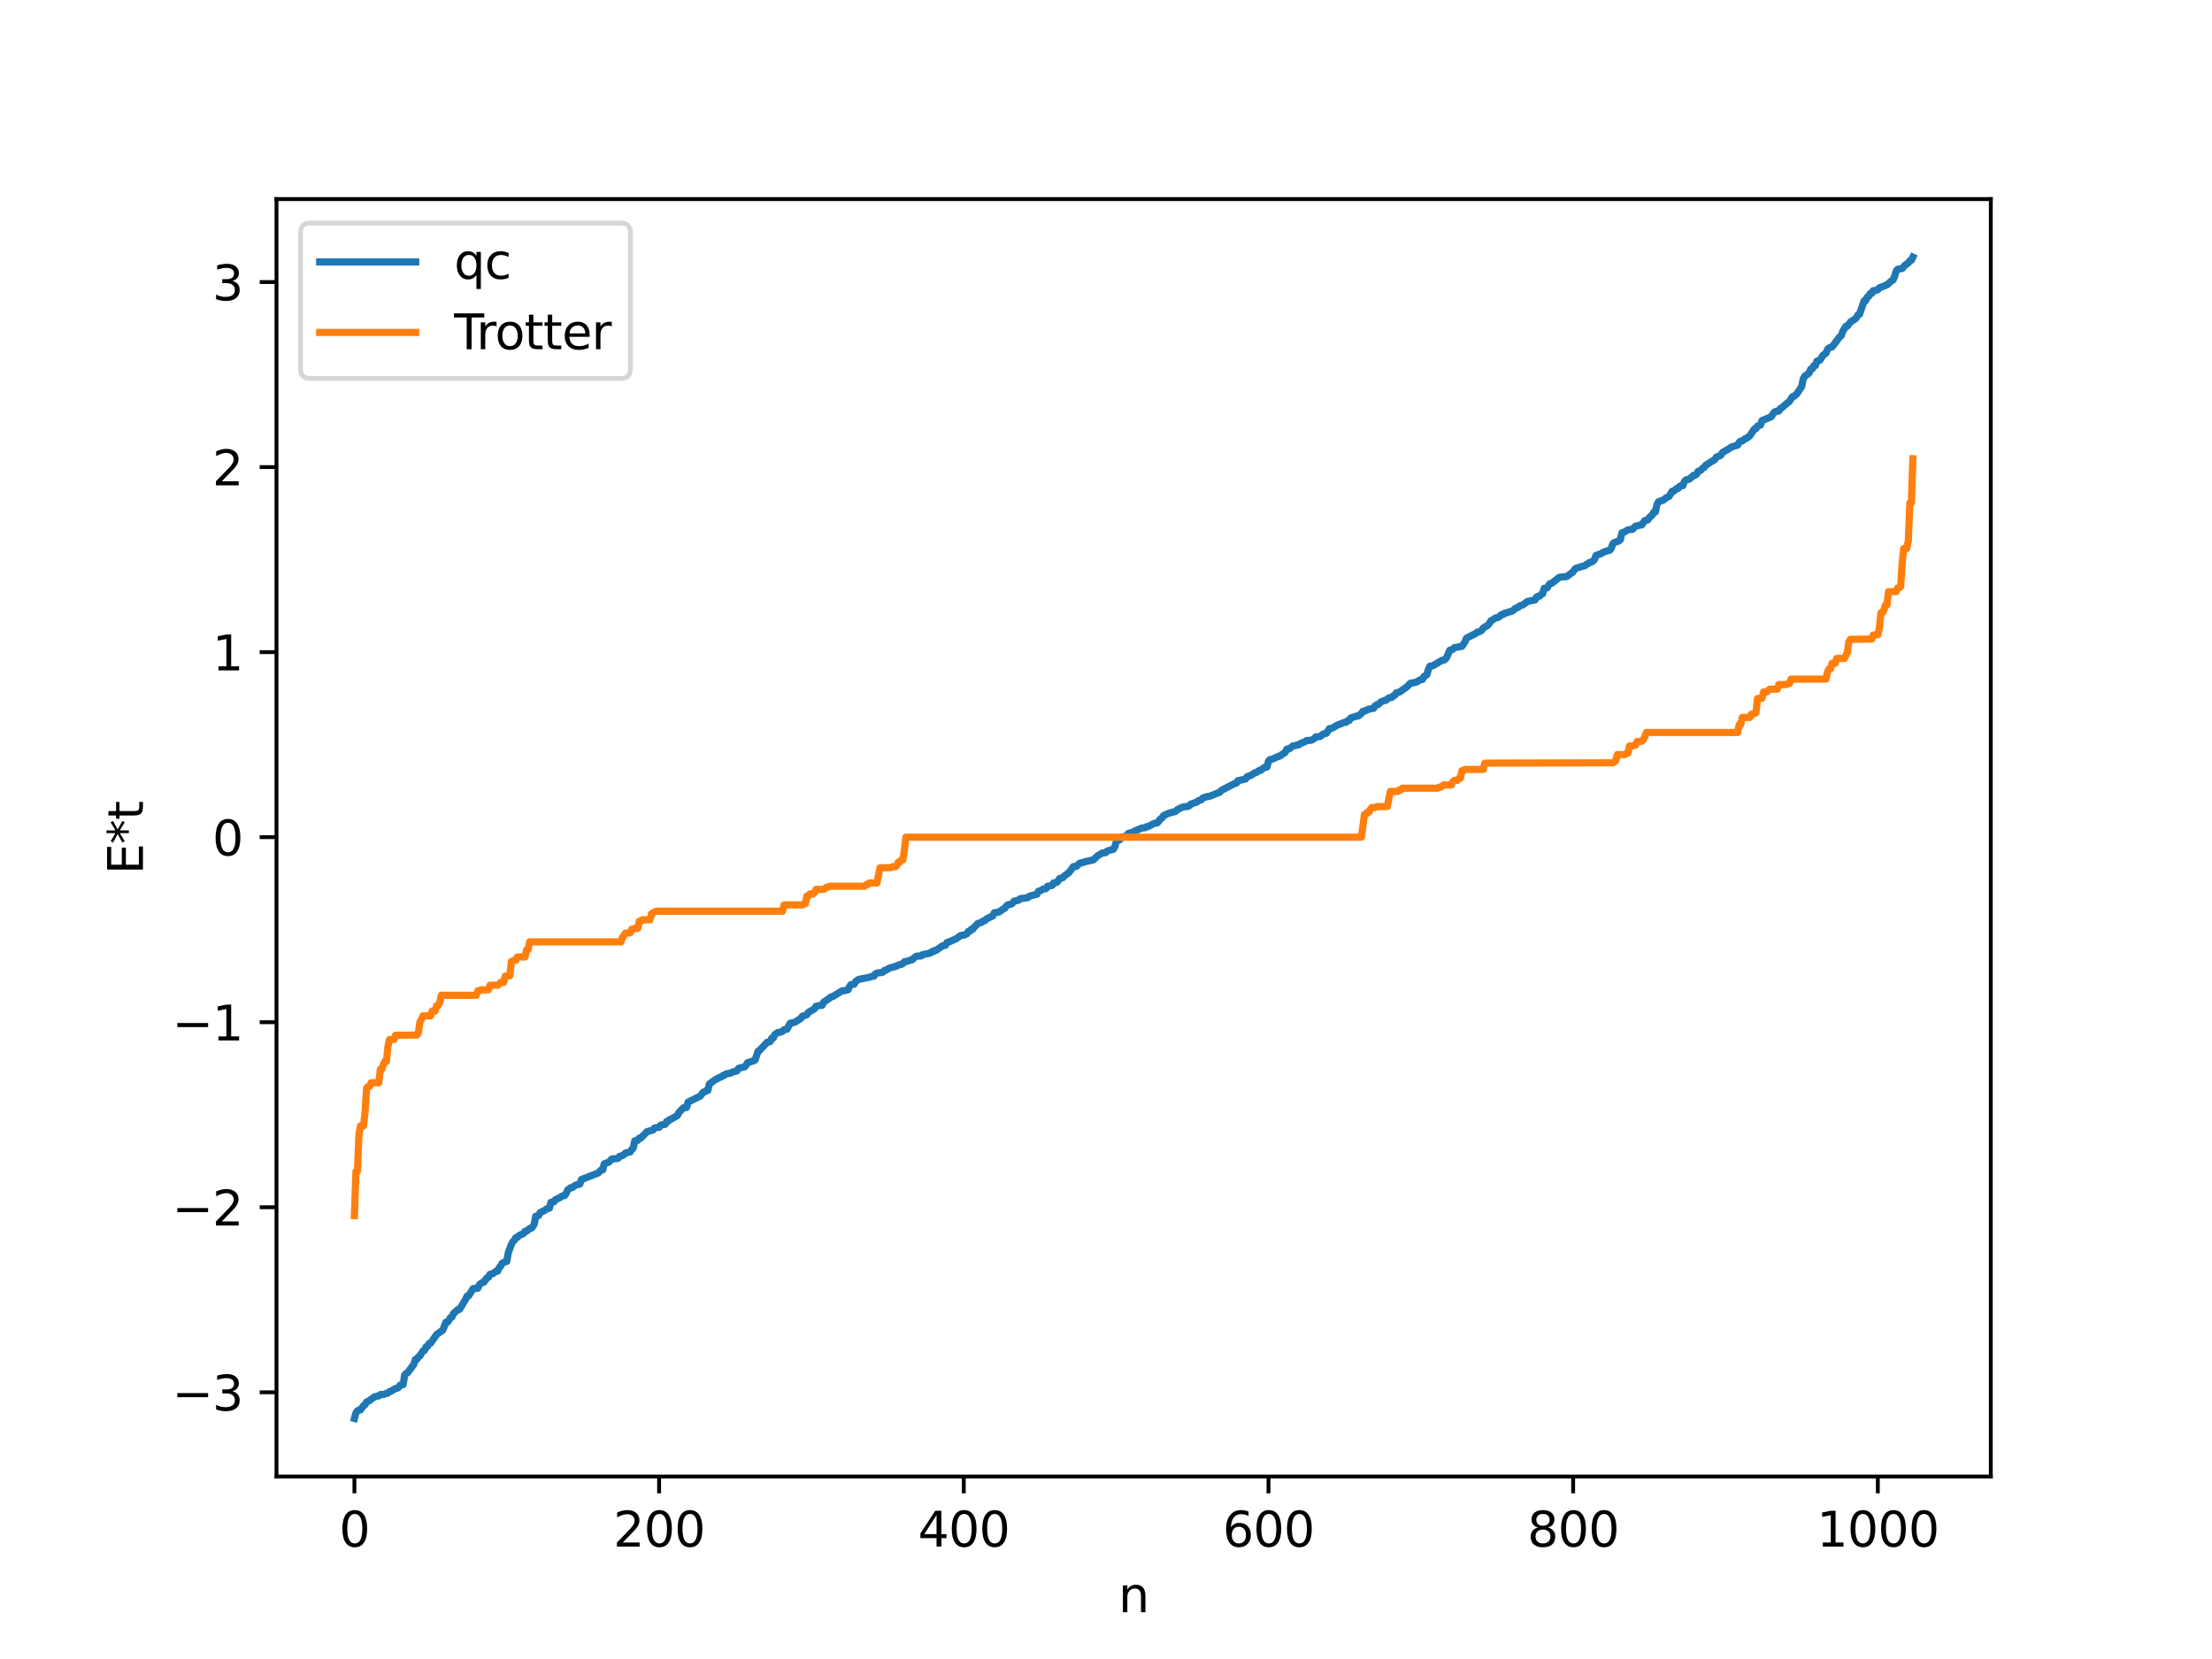 <?xml version="1.0" encoding="utf-8" standalone="no"?>
<!DOCTYPE svg PUBLIC "-//W3C//DTD SVG 1.1//EN"
  "http://www.w3.org/Graphics/SVG/1.1/DTD/svg11.dtd">
<svg xmlns:xlink="http://www.w3.org/1999/xlink" width="460.8pt" height="345.6pt" viewBox="0 0 460.8 345.6" xmlns="http://www.w3.org/2000/svg" version="1.1">
 <defs>
  <style type="text/css">*{stroke-linejoin: round; stroke-linecap: butt}</style>
 </defs>
 <g id="figure_1">
  <g id="patch_1">
   <path d="M 0 345.6 
L 460.8 345.6 
L 460.8 0 
L 0 0 
z
" style="fill: #ffffff"/>
  </g>
  <g id="axes_1">
   <g id="patch_2">
    <path d="M 57.6 307.584 
L 414.72 307.584 
L 414.72 41.472 
L 57.6 41.472 
z
" style="fill: #ffffff"/>
   </g>
   <g id="matplotlib.axis_1">
    <g id="xtick_1">
     <g id="line2d_1">
      <defs>
       <path id="m779cd502cc" d="M 0 0 
L 0 3.5 
" style="stroke: #000000; stroke-width: 0.8"/>
      </defs>
      <g>
       <use xlink:href="#m779cd502cc" x="73.833" y="307.584" style="stroke: #000000; stroke-width: 0.8"/>
      </g>
     </g>
     <g id="text_1">
      <!-- 0 -->
      <g transform="translate(70.651 322.182) scale(0.1 -0.1)">
       <defs>
        <path id="DejaVuSans-30" d="M 2034 4250 
Q 1547 4250 1301 3770 
Q 1056 3291 1056 2328 
Q 1056 1369 1301 889 
Q 1547 409 2034 409 
Q 2525 409 2770 889 
Q 3016 1369 3016 2328 
Q 3016 3291 2770 3770 
Q 2525 4250 2034 4250 
z
M 2034 4750 
Q 2819 4750 3233 4129 
Q 3647 3509 3647 2328 
Q 3647 1150 3233 529 
Q 2819 -91 2034 -91 
Q 1250 -91 836 529 
Q 422 1150 422 2328 
Q 422 3509 836 4129 
Q 1250 4750 2034 4750 
z
" transform="scale(0.016)"/>
       </defs>
       <use xlink:href="#DejaVuSans-30"/>
      </g>
     </g>
    </g>
    <g id="xtick_2">
     <g id="line2d_2">
      <g>
       <use xlink:href="#m779cd502cc" x="137.304" y="307.584" style="stroke: #000000; stroke-width: 0.8"/>
      </g>
     </g>
     <g id="text_2">
      <!-- 200 -->
      <g transform="translate(127.76 322.182) scale(0.1 -0.1)">
       <defs>
        <path id="DejaVuSans-32" d="M 1228 531 
L 3431 531 
L 3431 0 
L 469 0 
L 469 531 
Q 828 903 1448 1529 
Q 2069 2156 2228 2338 
Q 2531 2678 2651 2914 
Q 2772 3150 2772 3378 
Q 2772 3750 2511 3984 
Q 2250 4219 1831 4219 
Q 1534 4219 1204 4116 
Q 875 4013 500 3803 
L 500 4441 
Q 881 4594 1212 4672 
Q 1544 4750 1819 4750 
Q 2544 4750 2975 4387 
Q 3406 4025 3406 3419 
Q 3406 3131 3298 2873 
Q 3191 2616 2906 2266 
Q 2828 2175 2409 1742 
Q 1991 1309 1228 531 
z
" transform="scale(0.016)"/>
       </defs>
       <use xlink:href="#DejaVuSans-32"/>
       <use xlink:href="#DejaVuSans-30" x="63.623"/>
       <use xlink:href="#DejaVuSans-30" x="127.246"/>
      </g>
     </g>
    </g>
    <g id="xtick_3">
     <g id="line2d_3">
      <g>
       <use xlink:href="#m779cd502cc" x="200.775" y="307.584" style="stroke: #000000; stroke-width: 0.8"/>
      </g>
     </g>
     <g id="text_3">
      <!-- 400 -->
      <g transform="translate(191.231 322.182) scale(0.1 -0.1)">
       <defs>
        <path id="DejaVuSans-34" d="M 2419 4116 
L 825 1625 
L 2419 1625 
L 2419 4116 
z
M 2253 4666 
L 3047 4666 
L 3047 1625 
L 3713 1625 
L 3713 1100 
L 3047 1100 
L 3047 0 
L 2419 0 
L 2419 1100 
L 313 1100 
L 313 1709 
L 2253 4666 
z
" transform="scale(0.016)"/>
       </defs>
       <use xlink:href="#DejaVuSans-34"/>
       <use xlink:href="#DejaVuSans-30" x="63.623"/>
       <use xlink:href="#DejaVuSans-30" x="127.246"/>
      </g>
     </g>
    </g>
    <g id="xtick_4">
     <g id="line2d_4">
      <g>
       <use xlink:href="#m779cd502cc" x="264.246" y="307.584" style="stroke: #000000; stroke-width: 0.8"/>
      </g>
     </g>
     <g id="text_4">
      <!-- 600 -->
      <g transform="translate(254.702 322.182) scale(0.1 -0.1)">
       <defs>
        <path id="DejaVuSans-36" d="M 2113 2584 
Q 1688 2584 1439 2293 
Q 1191 2003 1191 1497 
Q 1191 994 1439 701 
Q 1688 409 2113 409 
Q 2538 409 2786 701 
Q 3034 994 3034 1497 
Q 3034 2003 2786 2293 
Q 2538 2584 2113 2584 
z
M 3366 4563 
L 3366 3988 
Q 3128 4100 2886 4159 
Q 2644 4219 2406 4219 
Q 1781 4219 1451 3797 
Q 1122 3375 1075 2522 
Q 1259 2794 1537 2939 
Q 1816 3084 2150 3084 
Q 2853 3084 3261 2657 
Q 3669 2231 3669 1497 
Q 3669 778 3244 343 
Q 2819 -91 2113 -91 
Q 1303 -91 875 529 
Q 447 1150 447 2328 
Q 447 3434 972 4092 
Q 1497 4750 2381 4750 
Q 2619 4750 2861 4703 
Q 3103 4656 3366 4563 
z
" transform="scale(0.016)"/>
       </defs>
       <use xlink:href="#DejaVuSans-36"/>
       <use xlink:href="#DejaVuSans-30" x="63.623"/>
       <use xlink:href="#DejaVuSans-30" x="127.246"/>
      </g>
     </g>
    </g>
    <g id="xtick_5">
     <g id="line2d_5">
      <g>
       <use xlink:href="#m779cd502cc" x="327.717" y="307.584" style="stroke: #000000; stroke-width: 0.8"/>
      </g>
     </g>
     <g id="text_5">
      <!-- 800 -->
      <g transform="translate(318.173 322.182) scale(0.1 -0.1)">
       <defs>
        <path id="DejaVuSans-38" d="M 2034 2216 
Q 1584 2216 1326 1975 
Q 1069 1734 1069 1313 
Q 1069 891 1326 650 
Q 1584 409 2034 409 
Q 2484 409 2743 651 
Q 3003 894 3003 1313 
Q 3003 1734 2745 1975 
Q 2488 2216 2034 2216 
z
M 1403 2484 
Q 997 2584 770 2862 
Q 544 3141 544 3541 
Q 544 4100 942 4425 
Q 1341 4750 2034 4750 
Q 2731 4750 3128 4425 
Q 3525 4100 3525 3541 
Q 3525 3141 3298 2862 
Q 3072 2584 2669 2484 
Q 3125 2378 3379 2068 
Q 3634 1759 3634 1313 
Q 3634 634 3220 271 
Q 2806 -91 2034 -91 
Q 1263 -91 848 271 
Q 434 634 434 1313 
Q 434 1759 690 2068 
Q 947 2378 1403 2484 
z
M 1172 3481 
Q 1172 3119 1398 2916 
Q 1625 2713 2034 2713 
Q 2441 2713 2670 2916 
Q 2900 3119 2900 3481 
Q 2900 3844 2670 4047 
Q 2441 4250 2034 4250 
Q 1625 4250 1398 4047 
Q 1172 3844 1172 3481 
z
" transform="scale(0.016)"/>
       </defs>
       <use xlink:href="#DejaVuSans-38"/>
       <use xlink:href="#DejaVuSans-30" x="63.623"/>
       <use xlink:href="#DejaVuSans-30" x="127.246"/>
      </g>
     </g>
    </g>
    <g id="xtick_6">
     <g id="line2d_6">
      <g>
       <use xlink:href="#m779cd502cc" x="391.188" y="307.584" style="stroke: #000000; stroke-width: 0.8"/>
      </g>
     </g>
     <g id="text_6">
      <!-- 1000 -->
      <g transform="translate(378.463 322.182) scale(0.1 -0.1)">
       <defs>
        <path id="DejaVuSans-31" d="M 794 531 
L 1825 531 
L 1825 4091 
L 703 3866 
L 703 4441 
L 1819 4666 
L 2450 4666 
L 2450 531 
L 3481 531 
L 3481 0 
L 794 0 
L 794 531 
z
" transform="scale(0.016)"/>
       </defs>
       <use xlink:href="#DejaVuSans-31"/>
       <use xlink:href="#DejaVuSans-30" x="63.623"/>
       <use xlink:href="#DejaVuSans-30" x="127.246"/>
       <use xlink:href="#DejaVuSans-30" x="190.869"/>
      </g>
     </g>
    </g>
    <g id="text_7">
     <!-- n -->
     <g transform="translate(232.991 335.861) scale(0.1 -0.1)">
      <defs>
       <path id="DejaVuSans-6e" d="M 3513 2113 
L 3513 0 
L 2938 0 
L 2938 2094 
Q 2938 2591 2744 2837 
Q 2550 3084 2163 3084 
Q 1697 3084 1428 2787 
Q 1159 2491 1159 1978 
L 1159 0 
L 581 0 
L 581 3500 
L 1159 3500 
L 1159 2956 
Q 1366 3272 1645 3428 
Q 1925 3584 2291 3584 
Q 2894 3584 3203 3211 
Q 3513 2838 3513 2113 
z
" transform="scale(0.016)"/>
      </defs>
      <use xlink:href="#DejaVuSans-6e"/>
     </g>
    </g>
   </g>
   <g id="matplotlib.axis_2">
    <g id="ytick_1">
     <g id="line2d_7">
      <defs>
       <path id="me59a3bf4ee" d="M 0 0 
L -3.5 0 
" style="stroke: #000000; stroke-width: 0.8"/>
      </defs>
      <g>
       <use xlink:href="#me59a3bf4ee" x="57.6" y="290.045" style="stroke: #000000; stroke-width: 0.8"/>
      </g>
     </g>
     <g id="text_8">
      <!-- −3 -->
      <g transform="translate(35.858 293.844) scale(0.1 -0.1)">
       <defs>
        <path id="DejaVuSans-2212" d="M 678 2272 
L 4684 2272 
L 4684 1741 
L 678 1741 
L 678 2272 
z
" transform="scale(0.016)"/>
        <path id="DejaVuSans-33" d="M 2597 2516 
Q 3050 2419 3304 2112 
Q 3559 1806 3559 1356 
Q 3559 666 3084 287 
Q 2609 -91 1734 -91 
Q 1441 -91 1130 -33 
Q 819 25 488 141 
L 488 750 
Q 750 597 1062 519 
Q 1375 441 1716 441 
Q 2309 441 2620 675 
Q 2931 909 2931 1356 
Q 2931 1769 2642 2001 
Q 2353 2234 1838 2234 
L 1294 2234 
L 1294 2753 
L 1863 2753 
Q 2328 2753 2575 2939 
Q 2822 3125 2822 3475 
Q 2822 3834 2567 4026 
Q 2313 4219 1838 4219 
Q 1578 4219 1281 4162 
Q 984 4106 628 3988 
L 628 4550 
Q 988 4650 1302 4700 
Q 1616 4750 1894 4750 
Q 2613 4750 3031 4423 
Q 3450 4097 3450 3541 
Q 3450 3153 3228 2886 
Q 3006 2619 2597 2516 
z
" transform="scale(0.016)"/>
       </defs>
       <use xlink:href="#DejaVuSans-2212"/>
       <use xlink:href="#DejaVuSans-33" x="83.789"/>
      </g>
     </g>
    </g>
    <g id="ytick_2">
     <g id="line2d_8">
      <g>
       <use xlink:href="#me59a3bf4ee" x="57.6" y="251.497" style="stroke: #000000; stroke-width: 0.8"/>
      </g>
     </g>
     <g id="text_9">
      <!-- −2 -->
      <g transform="translate(35.858 255.296) scale(0.1 -0.1)">
       <use xlink:href="#DejaVuSans-2212"/>
       <use xlink:href="#DejaVuSans-32" x="83.789"/>
      </g>
     </g>
    </g>
    <g id="ytick_3">
     <g id="line2d_9">
      <g>
       <use xlink:href="#me59a3bf4ee" x="57.6" y="212.948" style="stroke: #000000; stroke-width: 0.8"/>
      </g>
     </g>
     <g id="text_10">
      <!-- −1 -->
      <g transform="translate(35.858 216.748) scale(0.1 -0.1)">
       <use xlink:href="#DejaVuSans-2212"/>
       <use xlink:href="#DejaVuSans-31" x="83.789"/>
      </g>
     </g>
    </g>
    <g id="ytick_4">
     <g id="line2d_10">
      <g>
       <use xlink:href="#me59a3bf4ee" x="57.6" y="174.4" style="stroke: #000000; stroke-width: 0.8"/>
      </g>
     </g>
     <g id="text_11">
      <!-- 0 -->
      <g transform="translate(44.237 178.199) scale(0.1 -0.1)">
       <use xlink:href="#DejaVuSans-30"/>
      </g>
     </g>
    </g>
    <g id="ytick_5">
     <g id="line2d_11">
      <g>
       <use xlink:href="#me59a3bf4ee" x="57.6" y="135.852" style="stroke: #000000; stroke-width: 0.8"/>
      </g>
     </g>
     <g id="text_12">
      <!-- 1 -->
      <g transform="translate(44.237 139.651) scale(0.1 -0.1)">
       <use xlink:href="#DejaVuSans-31"/>
      </g>
     </g>
    </g>
    <g id="ytick_6">
     <g id="line2d_12">
      <g>
       <use xlink:href="#me59a3bf4ee" x="57.6" y="97.304" style="stroke: #000000; stroke-width: 0.8"/>
      </g>
     </g>
     <g id="text_13">
      <!-- 2 -->
      <g transform="translate(44.237 101.103) scale(0.1 -0.1)">
       <use xlink:href="#DejaVuSans-32"/>
      </g>
     </g>
    </g>
    <g id="ytick_7">
     <g id="line2d_13">
      <g>
       <use xlink:href="#me59a3bf4ee" x="57.6" y="58.756" style="stroke: #000000; stroke-width: 0.8"/>
      </g>
     </g>
     <g id="text_14">
      <!-- 3 -->
      <g transform="translate(44.237 62.555) scale(0.1 -0.1)">
       <use xlink:href="#DejaVuSans-33"/>
      </g>
     </g>
    </g>
    <g id="text_15">
     <!-- E*t -->
     <g transform="translate(29.778 182.148) rotate(-90) scale(0.1 -0.1)">
      <defs>
       <path id="DejaVuSans-45" d="M 628 4666 
L 3578 4666 
L 3578 4134 
L 1259 4134 
L 1259 2753 
L 3481 2753 
L 3481 2222 
L 1259 2222 
L 1259 531 
L 3634 531 
L 3634 0 
L 628 0 
L 628 4666 
z
" transform="scale(0.016)"/>
       <path id="DejaVuSans-2a" d="M 3009 3897 
L 1888 3291 
L 3009 2681 
L 2828 2375 
L 1778 3009 
L 1778 1831 
L 1422 1831 
L 1422 3009 
L 372 2375 
L 191 2681 
L 1313 3291 
L 191 3897 
L 372 4206 
L 1422 3572 
L 1422 4750 
L 1778 4750 
L 1778 3572 
L 2828 4206 
L 3009 3897 
z
" transform="scale(0.016)"/>
       <path id="DejaVuSans-74" d="M 1172 4494 
L 1172 3500 
L 2356 3500 
L 2356 3053 
L 1172 3053 
L 1172 1153 
Q 1172 725 1289 603 
Q 1406 481 1766 481 
L 2356 481 
L 2356 0 
L 1766 0 
Q 1100 0 847 248 
Q 594 497 594 1153 
L 594 3053 
L 172 3053 
L 172 3500 
L 594 3500 
L 594 4494 
L 1172 4494 
z
" transform="scale(0.016)"/>
      </defs>
      <use xlink:href="#DejaVuSans-45"/>
      <use xlink:href="#DejaVuSans-2a" x="63.184"/>
      <use xlink:href="#DejaVuSans-74" x="113.184"/>
     </g>
    </g>
   </g>
   <g id="line2d_14">
    <path d="M 73.833 295.488 
L 74.15 294.346 
L 74.467 293.904 
L 74.785 293.727 
L 75.102 293.707 
L 75.737 292.804 
L 76.054 292.625 
L 76.372 292.063 
L 77.006 291.739 
L 77.958 291.012 
L 78.91 290.775 
L 79.228 290.513 
L 79.862 290.502 
L 80.497 290.269 
L 80.815 290.205 
L 81.132 289.901 
L 81.449 289.808 
L 82.401 289.24 
L 82.719 289.208 
L 83.036 289.035 
L 83.353 288.541 
L 83.988 288.434 
L 84.305 286.436 
L 84.623 286.103 
L 84.94 285.935 
L 86.21 284.215 
L 86.527 283.187 
L 86.844 283.159 
L 87.162 282.661 
L 87.479 282.461 
L 88.114 281.42 
L 88.431 281.306 
L 88.748 280.58 
L 89.066 280.465 
L 89.383 279.891 
L 89.7 279.809 
L 90.97 277.986 
L 92.239 277.092 
L 92.874 275.462 
L 93.191 275.457 
L 93.509 275.062 
L 93.826 274.488 
L 94.143 274.365 
L 94.461 273.638 
L 95.413 272.773 
L 95.73 272.77 
L 97 270.659 
L 97.317 269.99 
L 97.634 269.932 
L 98.586 268.422 
L 99.539 268.36 
L 99.856 267.633 
L 100.491 267.145 
L 100.808 267.104 
L 101.443 266.186 
L 101.76 266.1 
L 102.077 265.461 
L 102.712 265.308 
L 103.347 264.82 
L 103.664 264.809 
L 103.981 264.083 
L 104.299 263.749 
L 104.616 263.149 
L 105.251 262.852 
L 105.568 262.778 
L 105.886 260.955 
L 106.52 259.276 
L 106.838 258.676 
L 107.155 258.362 
L 107.472 257.805 
L 107.79 257.761 
L 108.107 257.396 
L 109.059 256.953 
L 109.377 256.482 
L 109.694 256.477 
L 110.329 255.922 
L 110.646 255.882 
L 110.963 255.58 
L 111.281 255.024 
L 111.598 253.363 
L 111.915 253.338 
L 112.233 253.178 
L 112.55 252.598 
L 113.502 252.126 
L 113.82 251.859 
L 114.454 251.682 
L 114.772 250.46 
L 115.406 250.35 
L 115.724 249.893 
L 116.358 249.626 
L 117.31 249.072 
L 117.628 249.062 
L 117.945 248.613 
L 118.262 247.888 
L 118.897 247.42 
L 119.215 247.401 
L 119.849 246.908 
L 120.801 246.645 
L 121.119 245.72 
L 124.61 244.356 
L 125.244 243.709 
L 125.562 243.697 
L 125.879 242.454 
L 126.514 242.206 
L 126.831 242.096 
L 127.466 241.44 
L 128.735 241.316 
L 129.053 240.909 
L 129.687 240.703 
L 130.005 240.513 
L 130.322 240.182 
L 131.274 239.966 
L 131.591 239.449 
L 131.909 239.195 
L 132.226 237.664 
L 132.861 237.541 
L 133.178 237.089 
L 133.496 237.083 
L 134.448 236.101 
L 134.765 235.763 
L 136.034 235.393 
L 136.352 234.98 
L 136.986 234.861 
L 137.304 234.84 
L 137.621 234.381 
L 138.573 234.221 
L 138.891 233.611 
L 139.208 233.585 
L 139.525 233.207 
L 139.843 233.112 
L 141.112 232.381 
L 141.429 231.751 
L 142.381 230.767 
L 143.016 230.707 
L 143.334 229.593 
L 145.872 228.333 
L 146.507 227.52 
L 146.824 227.442 
L 147.142 227.177 
L 147.459 227.171 
L 147.777 225.813 
L 149.046 224.897 
L 149.998 224.405 
L 150.315 224.312 
L 150.633 224.031 
L 150.95 223.96 
L 151.267 223.701 
L 152.22 223.55 
L 152.537 223.328 
L 153.489 223.11 
L 153.806 222.601 
L 154.441 222.384 
L 155.076 222.27 
L 155.393 221.947 
L 155.71 221.398 
L 156.98 220.983 
L 157.297 220.8 
L 157.932 218.977 
L 158.249 218.799 
L 159.519 217.446 
L 159.836 217.125 
L 160.153 217.094 
L 160.471 216.943 
L 160.788 216.253 
L 161.105 216.217 
L 161.423 215.498 
L 162.058 215.076 
L 162.375 215.071 
L 163.01 214.841 
L 163.327 214.511 
L 163.962 214.392 
L 164.596 213.175 
L 165.548 212.954 
L 166.818 212.172 
L 167.135 211.705 
L 167.77 211.514 
L 168.087 211.373 
L 168.405 210.893 
L 169.674 210.143 
L 169.991 209.629 
L 170.626 209.491 
L 171.261 209.418 
L 171.578 208.78 
L 172.53 208.122 
L 173.165 207.655 
L 173.482 207.599 
L 175.386 206.421 
L 176.021 206.349 
L 176.656 206.189 
L 176.973 205.504 
L 177.291 205.105 
L 177.925 205.035 
L 178.243 204.474 
L 178.877 204.024 
L 181.099 203.58 
L 181.734 203.364 
L 182.051 203.364 
L 182.368 202.882 
L 182.686 202.714 
L 183.638 202.592 
L 183.955 202.488 
L 184.272 202.154 
L 184.59 202.096 
L 185.224 201.699 
L 186.811 201.234 
L 187.446 200.915 
L 187.763 200.904 
L 188.081 200.714 
L 188.398 200.355 
L 189.033 200.251 
L 189.667 199.991 
L 189.985 199.953 
L 190.62 199.381 
L 190.937 199.189 
L 191.889 199.132 
L 192.206 198.87 
L 193.793 198.538 
L 194.11 198.257 
L 194.428 198.233 
L 194.745 197.969 
L 195.062 197.951 
L 196.332 197.035 
L 196.967 196.904 
L 197.284 196.347 
L 197.919 196.122 
L 199.188 195.558 
L 200.14 194.878 
L 200.775 194.809 
L 201.41 194.531 
L 201.727 194.024 
L 202.044 193.97 
L 202.362 193.585 
L 202.679 193.553 
L 202.996 193.072 
L 203.314 192.83 
L 203.631 192.426 
L 204.583 192.088 
L 204.9 191.807 
L 205.218 191.752 
L 205.535 191.407 
L 206.805 190.807 
L 207.122 190.152 
L 208.074 190.004 
L 209.026 189.338 
L 209.343 189.194 
L 209.661 188.726 
L 209.978 188.472 
L 210.613 188.366 
L 210.93 188.149 
L 211.248 187.738 
L 212.2 187.529 
L 212.517 187.214 
L 214.104 187.005 
L 214.421 186.703 
L 216.008 186.28 
L 216.325 185.674 
L 216.96 185.453 
L 217.277 185.228 
L 217.912 185.118 
L 218.229 184.621 
L 219.181 184.447 
L 219.499 183.927 
L 220.134 183.818 
L 220.451 183.485 
L 220.768 182.985 
L 221.403 182.851 
L 221.72 182.477 
L 222.672 181.778 
L 223.624 180.525 
L 224.259 180.468 
L 224.894 179.831 
L 225.529 179.689 
L 226.163 179.482 
L 227.75 179.137 
L 228.702 178.247 
L 229.654 177.689 
L 230.289 177.635 
L 230.606 177.328 
L 231.558 176.991 
L 231.876 176.97 
L 232.193 176.531 
L 232.51 175.469 
L 232.828 175.118 
L 233.145 175.014 
L 233.78 174.353 
L 234.732 174.167 
L 235.049 173.618 
L 235.684 173.439 
L 236.001 173.433 
L 236.319 173.12 
L 237.271 172.751 
L 237.905 172.485 
L 238.54 172.422 
L 238.858 172.204 
L 239.175 172.183 
L 240.444 171.527 
L 241.079 171.437 
L 241.714 170.63 
L 242.031 170.445 
L 242.348 169.947 
L 243.3 169.472 
L 244.887 169.023 
L 245.205 168.711 
L 245.839 168.374 
L 246.474 168.099 
L 247.426 167.989 
L 247.743 167.854 
L 248.061 167.523 
L 249.33 167.075 
L 249.648 166.805 
L 250.282 166.598 
L 250.6 166.231 
L 251.552 165.922 
L 251.869 165.918 
L 252.504 165.671 
L 254.091 165.043 
L 254.408 164.667 
L 256.947 163.349 
L 257.581 163.116 
L 257.899 162.625 
L 258.534 162.505 
L 259.486 162.272 
L 259.803 161.784 
L 260.438 161.597 
L 261.39 161.01 
L 261.707 160.929 
L 262.342 160.484 
L 262.659 160.464 
L 263.294 159.922 
L 263.929 159.779 
L 264.246 158.564 
L 264.563 158.239 
L 265.198 158.093 
L 266.15 157.621 
L 266.467 157.571 
L 267.737 156.722 
L 268.054 156.068 
L 268.689 155.935 
L 269.324 155.391 
L 269.958 155.303 
L 270.276 155.158 
L 270.593 155.15 
L 270.91 154.879 
L 271.862 154.503 
L 272.18 154.275 
L 273.132 154.22 
L 273.767 153.886 
L 274.084 153.518 
L 275.036 153.415 
L 275.671 152.893 
L 276.305 152.754 
L 276.94 151.792 
L 277.575 151.674 
L 278.527 151.085 
L 280.114 150.469 
L 280.431 150.46 
L 280.748 150.119 
L 281.066 150.087 
L 281.383 149.566 
L 282.653 149.159 
L 282.97 149.148 
L 283.605 148.623 
L 283.922 148.177 
L 284.239 148.142 
L 285.191 147.702 
L 285.509 147.699 
L 285.826 147.571 
L 286.143 147.564 
L 286.461 147.039 
L 286.778 146.822 
L 287.096 146.765 
L 287.73 146.182 
L 288.365 145.953 
L 288.682 145.886 
L 289.317 145.391 
L 289.952 145.278 
L 290.269 144.928 
L 290.586 144.817 
L 290.904 144.31 
L 291.539 144.177 
L 293.125 143.049 
L 293.76 142.357 
L 295.029 142.109 
L 295.664 141.732 
L 295.981 141.56 
L 296.299 141.551 
L 296.616 140.961 
L 297.251 140.532 
L 297.568 139.431 
L 297.886 138.776 
L 298.52 138.679 
L 300.424 137.539 
L 300.742 137.533 
L 301.059 137.321 
L 301.377 136.949 
L 302.011 135.466 
L 302.646 135.257 
L 302.963 134.924 
L 304.55 134.642 
L 305.185 133.704 
L 305.502 132.925 
L 307.406 131.969 
L 307.724 131.687 
L 308.041 131.659 
L 308.676 131.298 
L 308.993 130.825 
L 309.945 130.242 
L 310.262 129.867 
L 310.58 129.314 
L 310.897 129.185 
L 311.532 128.73 
L 312.167 128.598 
L 312.801 128.013 
L 313.119 128.01 
L 313.436 127.74 
L 313.753 127.712 
L 314.388 127.449 
L 314.705 127.422 
L 315.34 127.1 
L 315.658 126.74 
L 316.292 126.501 
L 316.61 126.206 
L 317.244 126.012 
L 317.879 125.537 
L 318.196 125.306 
L 319.783 124.962 
L 320.1 124.377 
L 320.418 124.216 
L 320.735 124.185 
L 321.053 123.82 
L 321.37 123.684 
L 321.687 122.55 
L 322.322 122.458 
L 322.639 121.857 
L 322.957 121.563 
L 323.274 121.495 
L 324.861 120.244 
L 326.13 120.135 
L 326.448 120.071 
L 327.717 119.104 
L 328.034 118.598 
L 328.352 118.368 
L 330.256 117.795 
L 330.573 117.49 
L 330.891 117.401 
L 331.208 117.135 
L 331.525 117.094 
L 331.843 116.902 
L 332.16 116.559 
L 332.477 115.719 
L 333.112 115.481 
L 333.429 115.383 
L 334.064 115.024 
L 334.699 114.78 
L 335.334 114.633 
L 335.651 114.238 
L 335.968 113.298 
L 336.286 113.02 
L 337.238 112.701 
L 337.555 112.397 
L 337.872 111.006 
L 338.19 110.937 
L 339.142 110.372 
L 340.094 110.249 
L 340.729 109.608 
L 341.681 109.379 
L 341.998 109.36 
L 342.633 108.458 
L 343.267 108.304 
L 343.585 107.819 
L 344.22 107.251 
L 344.537 106.669 
L 344.854 106.653 
L 345.172 105.116 
L 345.489 104.541 
L 346.124 104.289 
L 346.441 104.225 
L 347.076 103.716 
L 347.71 103.396 
L 348.345 102.333 
L 348.662 102.317 
L 349.297 101.763 
L 349.615 101.734 
L 349.932 101.292 
L 350.249 101.164 
L 350.567 101.161 
L 350.884 100.317 
L 351.201 99.973 
L 351.836 99.842 
L 352.471 99.345 
L 352.788 99.018 
L 353.105 98.998 
L 353.423 98.784 
L 353.74 98.193 
L 354.058 98.109 
L 354.375 97.896 
L 354.692 97.516 
L 355.01 97.371 
L 355.327 96.923 
L 356.279 96.307 
L 357.231 95.732 
L 357.548 95.213 
L 358.183 94.99 
L 358.5 94.801 
L 358.818 94.272 
L 360.087 93.54 
L 360.722 93.116 
L 361.991 92.718 
L 362.309 92.125 
L 362.626 91.882 
L 362.943 91.856 
L 363.578 91.355 
L 363.896 91.279 
L 364.53 90.764 
L 365.482 89.355 
L 365.8 89.28 
L 366.117 88.763 
L 366.752 88.533 
L 367.069 87.613 
L 368.973 86.82 
L 369.608 85.867 
L 369.925 85.696 
L 370.56 85.622 
L 370.877 85.103 
L 371.195 84.951 
L 371.829 84.369 
L 372.781 83.604 
L 373.416 82.619 
L 373.734 82.567 
L 374.368 81.975 
L 375.32 80.524 
L 375.638 78.957 
L 375.955 78.348 
L 376.59 77.951 
L 376.907 77.637 
L 377.224 76.878 
L 377.542 76.82 
L 377.859 76.171 
L 378.177 76.171 
L 378.494 75.247 
L 379.129 75.019 
L 379.763 74.023 
L 380.398 73.552 
L 380.715 72.761 
L 381.033 72.463 
L 381.667 72.248 
L 383.254 70.165 
L 383.572 69.928 
L 383.889 69.005 
L 384.524 67.977 
L 384.841 67.945 
L 385.476 67.074 
L 386.428 66.474 
L 386.745 66.154 
L 387.062 65.564 
L 387.38 65.457 
L 388.332 62.664 
L 388.649 62.64 
L 388.967 61.913 
L 389.284 61.74 
L 389.601 61.148 
L 389.919 61.124 
L 390.236 60.552 
L 390.553 60.55 
L 391.188 60.336 
L 391.505 59.956 
L 393.092 59.341 
L 394.044 58.49 
L 394.362 58.325 
L 394.679 57.599 
L 394.996 56.492 
L 395.314 56.095 
L 396.266 55.923 
L 396.9 55.196 
L 397.535 54.773 
L 397.853 54.335 
L 398.17 54.217 
L 398.487 53.568 
L 398.487 53.568 
" clip-path="url(#p4b9b60c747)" style="fill: none; stroke: #1f77b4; stroke-width: 1.5; stroke-linecap: square"/>
   </g>
   <g id="line2d_15">
    <path d="M 73.833 253.23 
L 74.15 244.031 
L 74.467 244.031 
L 74.785 236.168 
L 75.102 234.535 
L 75.737 234.535 
L 76.054 231.593 
L 76.372 226.627 
L 76.689 226.322 
L 77.006 226.322 
L 77.324 225.553 
L 78.91 225.553 
L 79.228 222.752 
L 79.545 222.752 
L 79.862 221.737 
L 80.18 221.111 
L 80.497 221.111 
L 80.815 218.012 
L 81.132 216.554 
L 82.084 216.529 
L 82.401 215.666 
L 86.844 215.617 
L 87.162 215.144 
L 87.479 212.899 
L 87.796 212.403 
L 88.114 211.626 
L 89.7 211.626 
L 90.018 210.632 
L 90.653 210.632 
L 90.97 209.479 
L 91.287 209.479 
L 91.605 208.878 
L 91.922 207.332 
L 99.221 207.332 
L 99.539 206.411 
L 99.856 206.411 
L 100.173 206.193 
L 101.76 206.193 
L 102.077 205.239 
L 103.664 205.239 
L 103.981 205.023 
L 104.299 204.651 
L 104.934 204.651 
L 105.251 203.342 
L 106.203 203.276 
L 106.52 200.321 
L 107.155 200.029 
L 107.472 200.029 
L 107.79 199.349 
L 109.377 199.349 
L 109.694 197.856 
L 110.011 197.856 
L 110.329 196.206 
L 129.37 196.206 
L 129.687 195.269 
L 130.322 194.387 
L 131.274 194.331 
L 131.591 193.564 
L 131.909 193.564 
L 132.226 193.389 
L 132.861 193.389 
L 133.178 191.913 
L 133.496 191.913 
L 133.813 191.604 
L 135.4 191.604 
L 135.717 190.345 
L 136.669 189.819 
L 163.01 189.819 
L 163.327 188.513 
L 167.135 188.513 
L 167.453 188.274 
L 167.77 188.274 
L 168.087 186.657 
L 168.405 186.657 
L 168.722 186.226 
L 169.357 186.226 
L 169.674 185.947 
L 169.991 185.28 
L 171.578 185.28 
L 172.213 184.81 
L 172.53 184.81 
L 172.848 184.61 
L 180.147 184.61 
L 180.464 184.267 
L 180.781 184.267 
L 181.099 183.93 
L 182.686 183.93 
L 183.32 180.787 
L 185.542 180.759 
L 185.859 180.576 
L 186.494 180.576 
L 186.811 180.301 
L 187.129 179.61 
L 187.446 179.61 
L 187.763 179.141 
L 188.081 179.141 
L 188.398 177.187 
L 188.715 174.4 
L 283.605 174.4 
L 284.239 169.659 
L 284.557 169.659 
L 284.874 169.191 
L 285.191 169.191 
L 285.509 168.5 
L 285.826 168.224 
L 286.461 168.224 
L 286.778 168.041 
L 289 168.013 
L 289.634 164.871 
L 291.221 164.871 
L 291.539 164.534 
L 291.856 164.534 
L 292.173 164.19 
L 299.472 164.19 
L 299.79 163.991 
L 300.107 163.991 
L 300.742 163.52 
L 302.329 163.52 
L 302.646 162.853 
L 302.963 162.575 
L 303.598 162.575 
L 303.915 162.143 
L 304.233 162.143 
L 304.55 160.526 
L 304.867 160.526 
L 305.185 160.287 
L 308.993 160.287 
L 309.31 158.981 
L 335.968 158.909 
L 336.603 158.455 
L 336.92 157.196 
L 338.507 157.196 
L 338.824 156.887 
L 339.142 156.887 
L 339.459 155.411 
L 340.094 155.411 
L 340.411 155.236 
L 340.729 155.236 
L 341.046 154.469 
L 341.998 154.413 
L 342.315 154.072 
L 342.633 153.531 
L 342.95 152.594 
L 361.991 152.594 
L 362.309 150.945 
L 362.626 150.945 
L 362.943 149.451 
L 364.53 149.451 
L 364.848 148.771 
L 365.165 148.771 
L 365.8 148.479 
L 366.117 145.524 
L 367.069 145.458 
L 367.386 144.149 
L 368.021 144.149 
L 368.656 143.562 
L 370.243 143.562 
L 370.56 142.607 
L 372.147 142.607 
L 372.464 142.389 
L 372.781 142.389 
L 373.099 141.468 
L 380.398 141.468 
L 380.715 139.922 
L 381.033 139.322 
L 381.35 139.322 
L 381.667 138.168 
L 382.302 138.168 
L 382.62 137.175 
L 384.206 137.175 
L 384.841 135.901 
L 385.158 133.656 
L 385.476 133.184 
L 389.919 133.135 
L 390.236 132.271 
L 391.188 132.246 
L 391.505 130.788 
L 391.823 127.69 
L 392.14 127.69 
L 392.458 127.063 
L 392.775 126.049 
L 393.092 126.049 
L 393.41 123.247 
L 394.996 123.247 
L 395.314 122.479 
L 395.631 122.479 
L 395.948 122.174 
L 396.266 117.207 
L 396.583 114.265 
L 397.218 114.265 
L 397.535 112.632 
L 397.853 104.769 
L 398.17 104.769 
L 398.487 95.571 
L 398.487 95.571 
" clip-path="url(#p4b9b60c747)" style="fill: none; stroke: #ff7f0e; stroke-width: 1.5; stroke-linecap: square"/>
   </g>
   <g id="patch_3">
    <path d="M 57.6 307.584 
L 57.6 41.472 
" style="fill: none; stroke: #000000; stroke-width: 0.8; stroke-linejoin: miter; stroke-linecap: square"/>
   </g>
   <g id="patch_4">
    <path d="M 414.72 307.584 
L 414.72 41.472 
" style="fill: none; stroke: #000000; stroke-width: 0.8; stroke-linejoin: miter; stroke-linecap: square"/>
   </g>
   <g id="patch_5">
    <path d="M 57.6 307.584 
L 414.72 307.584 
" style="fill: none; stroke: #000000; stroke-width: 0.8; stroke-linejoin: miter; stroke-linecap: square"/>
   </g>
   <g id="patch_6">
    <path d="M 57.6 41.472 
L 414.72 41.472 
" style="fill: none; stroke: #000000; stroke-width: 0.8; stroke-linejoin: miter; stroke-linecap: square"/>
   </g>
   <g id="legend_1">
    <g id="patch_7">
     <path d="M 64.6 78.828 
L 129.342 78.828 
Q 131.342 78.828 131.342 76.828 
L 131.342 48.472 
Q 131.342 46.472 129.342 46.472 
L 64.6 46.472 
Q 62.6 46.472 62.6 48.472 
L 62.6 76.828 
Q 62.6 78.828 64.6 78.828 
z
" style="fill: #ffffff; opacity: 0.8; stroke: #cccccc; stroke-linejoin: miter"/>
    </g>
    <g id="line2d_16">
     <path d="M 66.6 54.57 
L 76.6 54.57 
L 86.6 54.57 
" style="fill: none; stroke: #1f77b4; stroke-width: 1.5; stroke-linecap: square"/>
    </g>
    <g id="text_16">
     <!-- qc -->
     <g transform="translate(94.6 58.07) scale(0.1 -0.1)">
      <defs>
       <path id="DejaVuSans-71" d="M 947 1747 
Q 947 1113 1208 752 
Q 1469 391 1925 391 
Q 2381 391 2643 752 
Q 2906 1113 2906 1747 
Q 2906 2381 2643 2742 
Q 2381 3103 1925 3103 
Q 1469 3103 1208 2742 
Q 947 2381 947 1747 
z
M 2906 525 
Q 2725 213 2448 61 
Q 2172 -91 1784 -91 
Q 1150 -91 751 415 
Q 353 922 353 1747 
Q 353 2572 751 3078 
Q 1150 3584 1784 3584 
Q 2172 3584 2448 3432 
Q 2725 3281 2906 2969 
L 2906 3500 
L 3481 3500 
L 3481 -1331 
L 2906 -1331 
L 2906 525 
z
" transform="scale(0.016)"/>
       <path id="DejaVuSans-63" d="M 3122 3366 
L 3122 2828 
Q 2878 2963 2633 3030 
Q 2388 3097 2138 3097 
Q 1578 3097 1268 2742 
Q 959 2388 959 1747 
Q 959 1106 1268 751 
Q 1578 397 2138 397 
Q 2388 397 2633 464 
Q 2878 531 3122 666 
L 3122 134 
Q 2881 22 2623 -34 
Q 2366 -91 2075 -91 
Q 1284 -91 818 406 
Q 353 903 353 1747 
Q 353 2603 823 3093 
Q 1294 3584 2113 3584 
Q 2378 3584 2631 3529 
Q 2884 3475 3122 3366 
z
" transform="scale(0.016)"/>
      </defs>
      <use xlink:href="#DejaVuSans-71"/>
      <use xlink:href="#DejaVuSans-63" x="63.477"/>
     </g>
    </g>
    <g id="line2d_17">
     <path d="M 66.6 69.249 
L 76.6 69.249 
L 86.6 69.249 
" style="fill: none; stroke: #ff7f0e; stroke-width: 1.5; stroke-linecap: square"/>
    </g>
    <g id="text_17">
     <!-- Trotter -->
     <g transform="translate(94.6 72.749) scale(0.1 -0.1)">
      <defs>
       <path id="DejaVuSans-54" d="M -19 4666 
L 3928 4666 
L 3928 4134 
L 2272 4134 
L 2272 0 
L 1638 0 
L 1638 4134 
L -19 4134 
L -19 4666 
z
" transform="scale(0.016)"/>
       <path id="DejaVuSans-72" d="M 2631 2963 
Q 2534 3019 2420 3045 
Q 2306 3072 2169 3072 
Q 1681 3072 1420 2755 
Q 1159 2438 1159 1844 
L 1159 0 
L 581 0 
L 581 3500 
L 1159 3500 
L 1159 2956 
Q 1341 3275 1631 3429 
Q 1922 3584 2338 3584 
Q 2397 3584 2469 3576 
Q 2541 3569 2628 3553 
L 2631 2963 
z
" transform="scale(0.016)"/>
       <path id="DejaVuSans-6f" d="M 1959 3097 
Q 1497 3097 1228 2736 
Q 959 2375 959 1747 
Q 959 1119 1226 758 
Q 1494 397 1959 397 
Q 2419 397 2687 759 
Q 2956 1122 2956 1747 
Q 2956 2369 2687 2733 
Q 2419 3097 1959 3097 
z
M 1959 3584 
Q 2709 3584 3137 3096 
Q 3566 2609 3566 1747 
Q 3566 888 3137 398 
Q 2709 -91 1959 -91 
Q 1206 -91 779 398 
Q 353 888 353 1747 
Q 353 2609 779 3096 
Q 1206 3584 1959 3584 
z
" transform="scale(0.016)"/>
       <path id="DejaVuSans-65" d="M 3597 1894 
L 3597 1613 
L 953 1613 
Q 991 1019 1311 708 
Q 1631 397 2203 397 
Q 2534 397 2845 478 
Q 3156 559 3463 722 
L 3463 178 
Q 3153 47 2828 -22 
Q 2503 -91 2169 -91 
Q 1331 -91 842 396 
Q 353 884 353 1716 
Q 353 2575 817 3079 
Q 1281 3584 2069 3584 
Q 2775 3584 3186 3129 
Q 3597 2675 3597 1894 
z
M 3022 2063 
Q 3016 2534 2758 2815 
Q 2500 3097 2075 3097 
Q 1594 3097 1305 2825 
Q 1016 2553 972 2059 
L 3022 2063 
z
" transform="scale(0.016)"/>
      </defs>
      <use xlink:href="#DejaVuSans-54"/>
      <use xlink:href="#DejaVuSans-72" x="46.334"/>
      <use xlink:href="#DejaVuSans-6f" x="85.197"/>
      <use xlink:href="#DejaVuSans-74" x="146.379"/>
      <use xlink:href="#DejaVuSans-74" x="185.588"/>
      <use xlink:href="#DejaVuSans-65" x="224.797"/>
      <use xlink:href="#DejaVuSans-72" x="286.32"/>
     </g>
    </g>
   </g>
  </g>
 </g>
 <defs>
  <clipPath id="p4b9b60c747">
   <rect x="57.6" y="41.472" width="357.12" height="266.112"/>
  </clipPath>
 </defs>
</svg>
